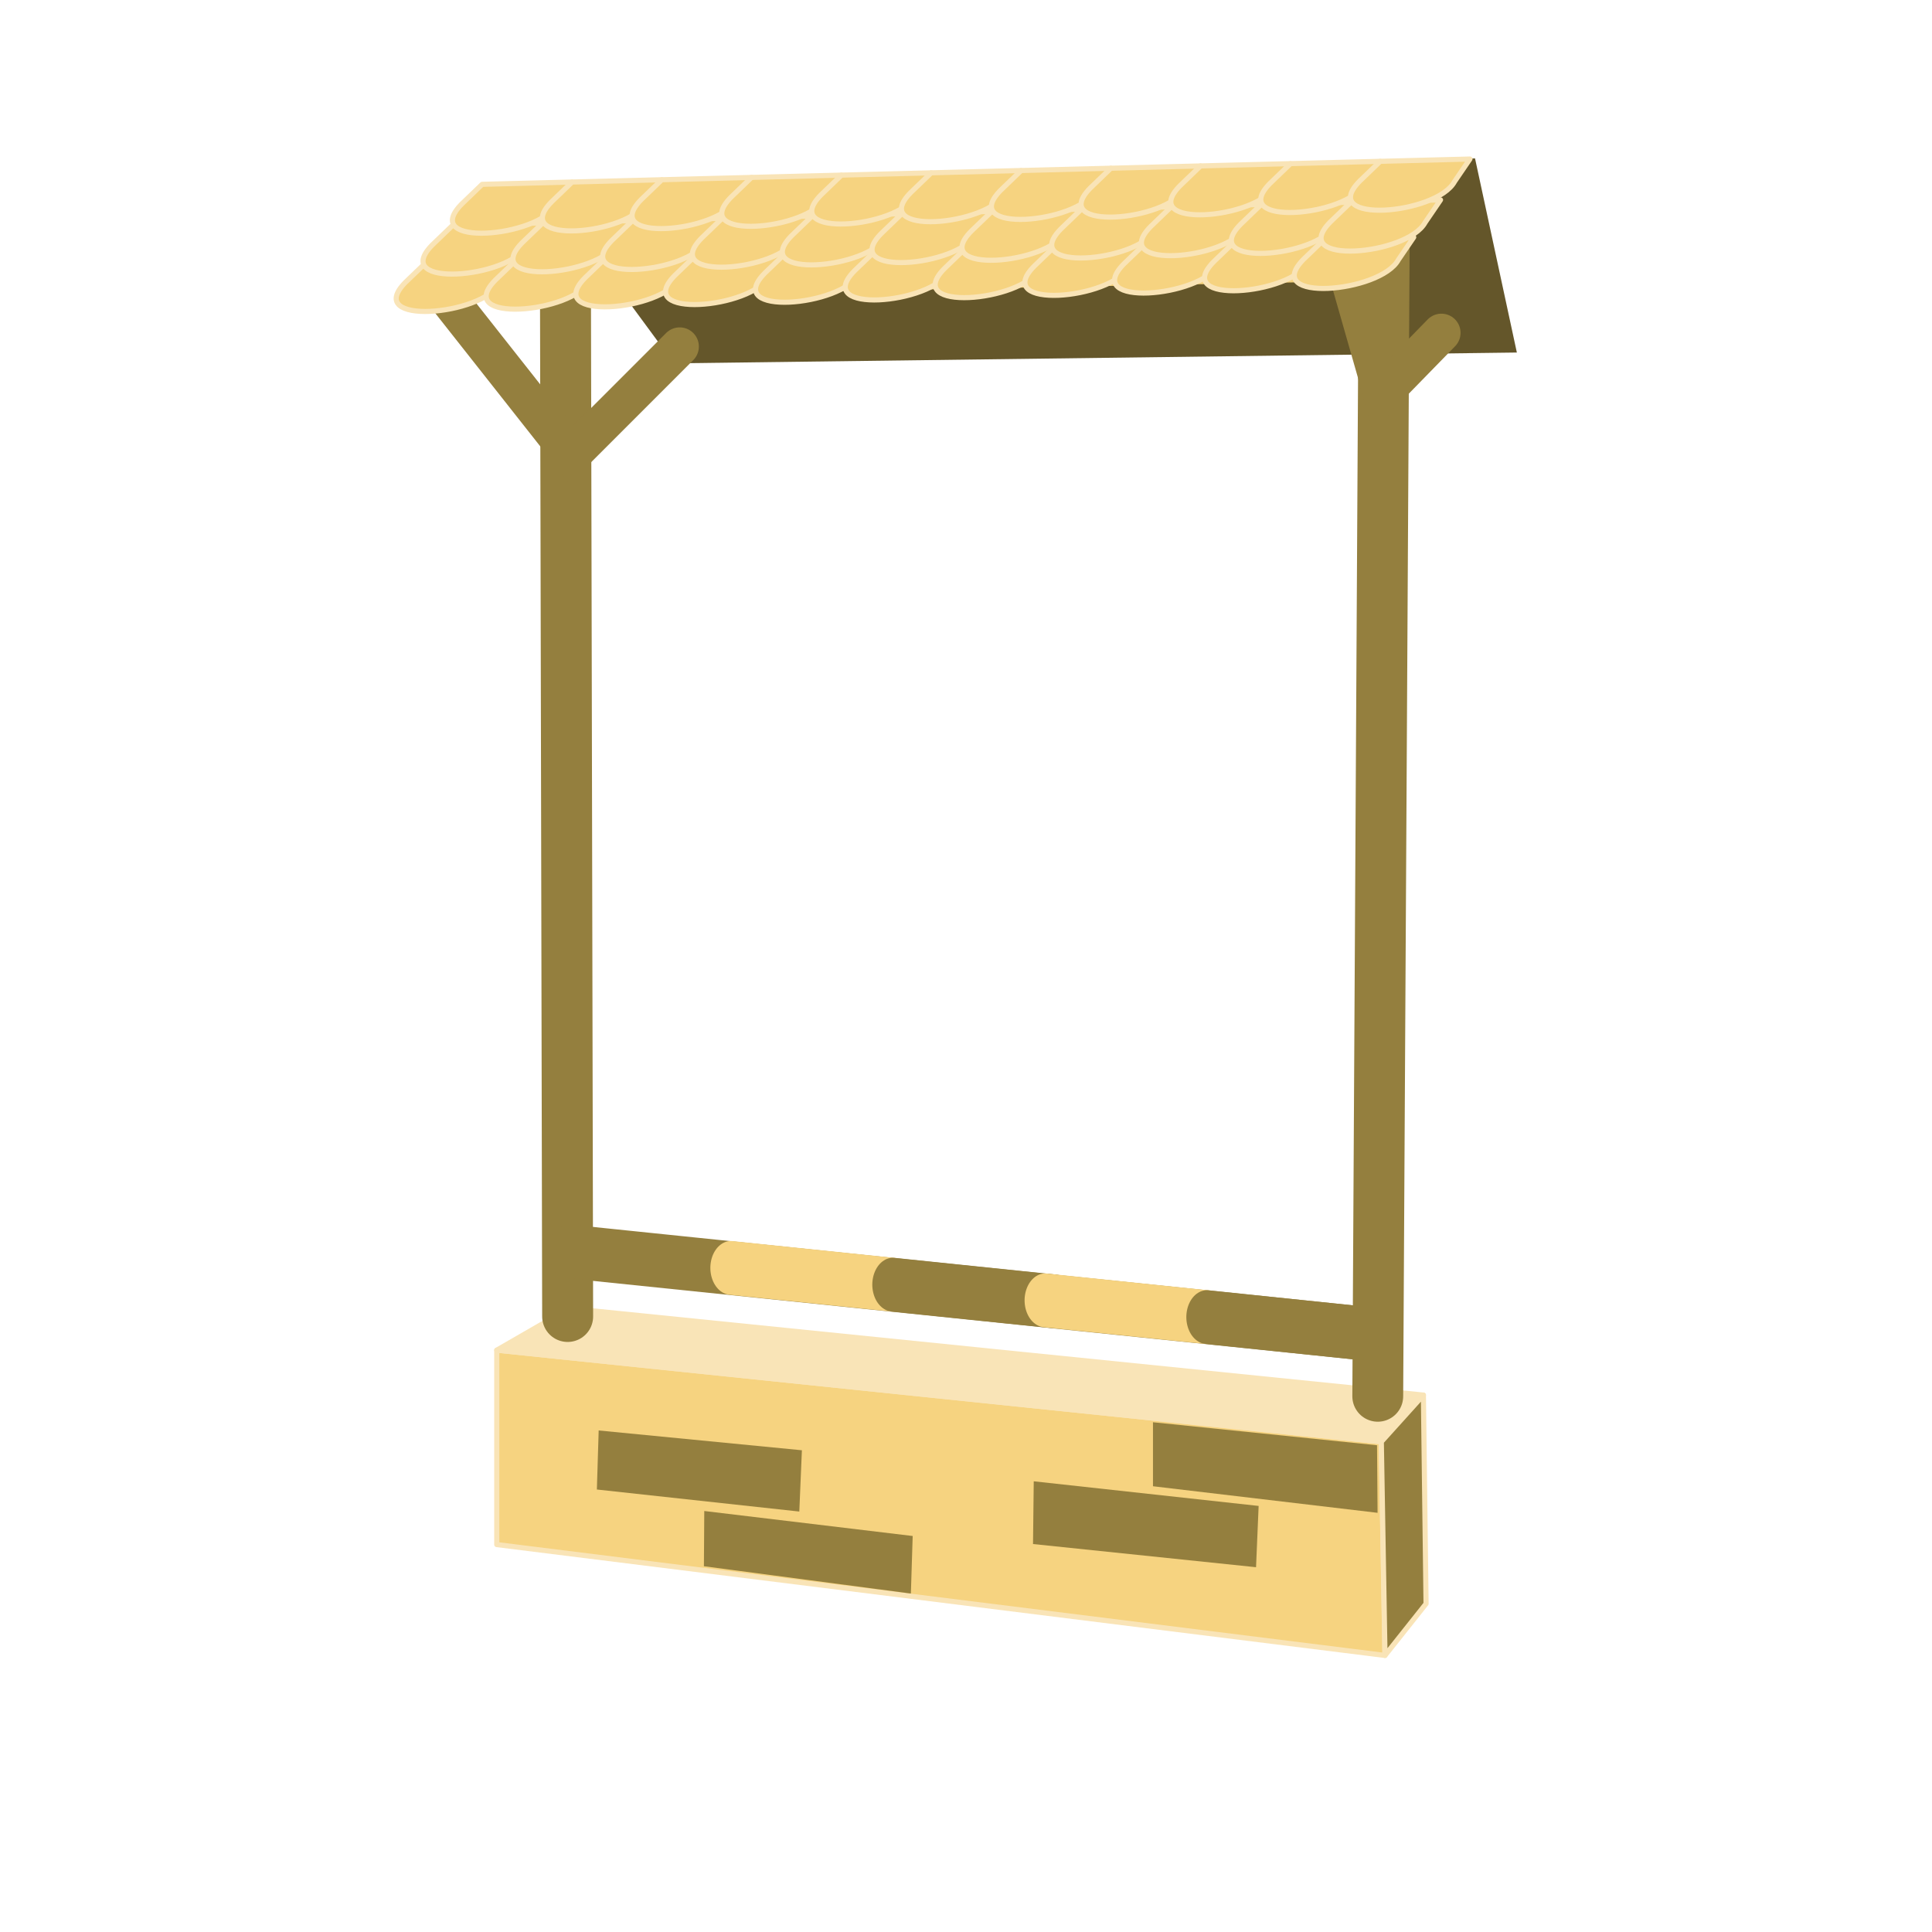 <?xml version="1.0" encoding="UTF-8" standalone="no"?>
<!-- Created with Inkscape (http://www.inkscape.org/) -->

<svg
   xmlns:dc="http://purl.org/dc/elements/1.1/"
   xmlns:cc="http://creativecommons.org/ns#"
   xmlns:rdf="http://www.w3.org/1999/02/22-rdf-syntax-ns#"
   xmlns:svg="http://www.w3.org/2000/svg"
   xmlns="http://www.w3.org/2000/svg"
   xmlns:sodipodi="http://sodipodi.sourceforge.net/DTD/sodipodi-0.dtd"
   xmlns:inkscape="http://www.inkscape.org/namespaces/inkscape"
   width="32px"
   height="32px"
   viewBox="0 0 32 32"
   version="1.1"
   id="SVGRoot"
   inkscape:version="0.92.4 (5da689c313, 2019-01-14)"
   sodipodi:docname="Wishing-well-jump.svg"
   inkscape:export-filename="C:\Users\gav_b\GitHub\Agility-Course-Maker\assets\icons\png\Wall-jump.png"
   inkscape:export-xdpi="96"
   inkscape:export-ydpi="96">
  <defs
     id="defs6482">
    <clipPath
       clipPathUnits="userSpaceOnUse"
       id="clipPath3778-1-6-2">
      <rect
         style="fill:#c5c5c5;fill-opacity:1;stroke-width:0.265"
         id="rect3780-77-3-6"
         width="4.995"
         height="2.907"
         x="58.082"
         y="190.468"
         transform="rotate(-45)" />
    </clipPath>
    <marker
       inkscape:isstock="true"
       style="overflow:visible"
       id="marker16295"
       refX="0"
       refY="0"
       orient="auto"
       inkscape:stockid="Arrow2Sstart">
      <path
         inkscape:connector-curvature="0"
         transform="matrix(0.3,0,0,0.3,-0.69,0)"
         d="M 8.719,4.034 -2.207,0.016 8.719,-4.002 c -1.745,2.372 -1.735,5.617 -6e-7,8.035 z"
         style="fill:#5c85de;fill-opacity:1;fill-rule:evenodd;stroke:#5c85de;stroke-width:0.625;stroke-linejoin:round;stroke-opacity:1"
         id="path16293" />
    </marker>
    <marker
       inkscape:isstock="true"
       style="overflow:visible"
       id="marker16295-2"
       refX="0"
       refY="0"
       orient="auto"
       inkscape:stockid="Arrow2Sstart">
      <path
         inkscape:connector-curvature="0"
         transform="matrix(0.3,0,0,0.3,-0.69,0)"
         d="M 8.719,4.034 -2.207,0.016 8.719,-4.002 c -1.745,2.372 -1.735,5.617 -6e-7,8.035 z"
         style="fill:#5c85de;fill-opacity:1;fill-rule:evenodd;stroke:#5c85de;stroke-width:0.625;stroke-linejoin:round;stroke-opacity:1"
         id="path16293-0" />
    </marker>
    <clipPath
       clipPathUnits="userSpaceOnUse"
       id="clipPath3778-1-4-8-9">
      <rect
         style="fill:#c5c5c5;fill-opacity:1;stroke-width:0.265"
         id="rect3780-77-4-3-4"
         width="4.995"
         height="2.907"
         x="58.082"
         y="190.468"
         transform="rotate(-45)" />
    </clipPath>
    <clipPath
       clipPathUnits="userSpaceOnUse"
       id="clipPath3778-1-3-4-9">
      <rect
         style="fill:#c5c5c5;fill-opacity:1;stroke-width:0.265"
         id="rect3780-77-1-4-1"
         width="4.995"
         height="2.907"
         x="58.082"
         y="190.468"
         transform="rotate(-45)" />
    </clipPath>
    <clipPath
       clipPathUnits="userSpaceOnUse"
       id="clipPath3778-4">
      <rect
         style="fill:#c5c5c5;fill-opacity:1;stroke-width:0.265"
         id="rect3780-9"
         width="4.995"
         height="2.907"
         x="58.082"
         y="190.468"
         transform="rotate(-45)" />
    </clipPath>
    <clipPath
       clipPathUnits="userSpaceOnUse"
       id="clipPath3778">
      <rect
         style="fill:#c5c5c5;fill-opacity:1;stroke-width:0.265"
         id="rect3780"
         width="4.995"
         height="2.907"
         x="58.082"
         y="190.468"
         transform="rotate(-45)" />
    </clipPath>
    <clipPath
       clipPathUnits="userSpaceOnUse"
       id="clipPath6136-7">
      <circle
         style="opacity:1;fill:#64562a;fill-opacity:1;stroke:none;stroke-width:0.1;stroke-linecap:round;stroke-miterlimit:4;stroke-dasharray:none;stroke-opacity:1"
         id="circle6138-8"
         cx="182.935"
         cy="85.151"
         r="1.59" />
    </clipPath>
    <clipPath
       clipPathUnits="userSpaceOnUse"
       id="clipPath6136">
      <circle
         style="opacity:1;fill:#64562a;fill-opacity:1;stroke:none;stroke-width:0.1;stroke-linecap:round;stroke-miterlimit:4;stroke-dasharray:none;stroke-opacity:1"
         id="circle6138"
         cx="182.935"
         cy="85.151"
         r="1.59" />
    </clipPath>
    <clipPath
       clipPathUnits="userSpaceOnUse"
       id="clipPath3778-1">
      <rect
         style="fill:#c5c5c5;fill-opacity:1;stroke-width:0.265"
         id="rect3780-77"
         width="4.995"
         height="2.907"
         x="58.082"
         y="190.468"
         transform="rotate(-45)" />
    </clipPath>
    <clipPath
       clipPathUnits="userSpaceOnUse"
       id="clipPath3778-1-0">
      <rect
         style="fill:#c5c5c5;fill-opacity:1;stroke-width:0.265"
         id="rect3780-77-0"
         width="4.995"
         height="2.907"
         x="58.082"
         y="190.468"
         transform="rotate(-45)" />
    </clipPath>
    <clipPath
       clipPathUnits="userSpaceOnUse"
       id="clipPath3778-1-6">
      <rect
         style="fill:#c5c5c5;fill-opacity:1;stroke-width:0.265"
         id="rect3780-77-3"
         width="4.995"
         height="2.907"
         x="58.082"
         y="190.468"
         transform="rotate(-45)" />
    </clipPath>
    <clipPath
       clipPathUnits="userSpaceOnUse"
       id="clipPath3778-3-5-1">
      <rect
         style="fill:#c5c5c5;fill-opacity:1;stroke-width:0.265"
         id="rect3780-7-3-2"
         width="4.995"
         height="2.907"
         x="58.082"
         y="190.468"
         transform="rotate(-45)" />
    </clipPath>
    <clipPath
       clipPathUnits="userSpaceOnUse"
       id="clipPath3778-8">
      <rect
         style="fill:#c5c5c5;fill-opacity:1;stroke-width:0.265"
         id="rect3780-4"
         width="4.995"
         height="2.907"
         x="58.082"
         y="190.468"
         transform="rotate(-45)" />
    </clipPath>
    <clipPath
       clipPathUnits="userSpaceOnUse"
       id="clipPath3778-3">
      <rect
         style="fill:#c5c5c5;fill-opacity:1;stroke-width:0.265"
         id="rect3780-7"
         width="4.995"
         height="2.907"
         x="58.082"
         y="190.468"
         transform="rotate(-45)" />
    </clipPath>
    <clipPath
       clipPathUnits="userSpaceOnUse"
       id="clipPath3778-3-3">
      <rect
         style="fill:#c5c5c5;fill-opacity:1;stroke-width:0.265"
         id="rect3780-7-9"
         width="4.995"
         height="2.907"
         x="58.082"
         y="190.468"
         transform="rotate(-45)" />
    </clipPath>
    <clipPath
       clipPathUnits="userSpaceOnUse"
       id="clipPath6937">
      <g
         id="g6949">
        <path
           style="opacity:0.5;fill:#f6d380;fill-opacity:1;stroke:none;stroke-width:0.265px;stroke-linecap:butt;stroke-linejoin:miter;stroke-opacity:1"
           d="m 195.233,100.06 -0.175,0.421 -0.006,0.152 -4.806,-1.052 0.029,-0.134 0.316,-0.304 z"
           id="path6939"
           inkscape:connector-curvature="0" />
        <path
           style="opacity:0.5;fill:#f6d380;fill-opacity:1;stroke:none;stroke-width:0.265px;stroke-linecap:butt;stroke-linejoin:miter;stroke-opacity:1"
           d="m 194.575,100.963 -0.263,0.547 -0.018,0.208 -4.733,-1.342 0.029,-0.149 0.38,-0.383 z"
           id="path6941"
           inkscape:connector-curvature="0"
           sodipodi:nodetypes="ccccccc" />
        <path
           style="opacity:0.5;fill:#f6d380;fill-opacity:1;stroke:none;stroke-width:0.265px;stroke-linecap:butt;stroke-linejoin:miter;stroke-opacity:1"
           d="m 195.797,99.183 -0.155,0.38 -0.018,0.155 -4.835,-0.807 0.031,-0.127 0.262,-0.275 z"
           id="path6943"
           inkscape:connector-curvature="0"
           sodipodi:nodetypes="ccccccc" />
        <path
           style="opacity:0.5;fill:#f6d380;fill-opacity:1;stroke:none;stroke-width:0.265px;stroke-linecap:butt;stroke-linejoin:miter;stroke-opacity:1"
           d="m 196.268,98.549 -0.129,0.336 -0.009,0.086 -4.858,-0.668 0.028,-0.117 0.234,-0.205 z"
           id="path6945"
           inkscape:connector-curvature="0"
           sodipodi:nodetypes="ccccccc" />
        <path
           style="opacity:0.5;fill:#f6d380;fill-opacity:1;stroke:none;stroke-width:0.265px;stroke-linecap:butt;stroke-linejoin:miter;stroke-opacity:1"
           d="m 196.626,97.916 -0.072,0.269 -0.006,0.102 -4.891,-0.503 0.007,-0.101 0.203,-0.181 z"
           id="path6947"
           inkscape:connector-curvature="0"
           sodipodi:nodetypes="ccccccc" />
      </g>
    </clipPath>
    <clipPath
       clipPathUnits="userSpaceOnUse"
       id="clipPath3778-1-4-2">
      <rect
         style="fill:#c5c5c5;fill-opacity:1;stroke-width:0.265"
         id="rect3780-77-4-9"
         width="4.995"
         height="2.907"
         x="58.082"
         y="190.468"
         transform="rotate(-45)" />
    </clipPath>
    <clipPath
       clipPathUnits="userSpaceOnUse"
       id="clipPath3778-3-5-2">
      <rect
         style="fill:#c5c5c5;fill-opacity:1;stroke-width:0.265"
         id="rect3780-7-3-5"
         width="4.995"
         height="2.907"
         x="58.082"
         y="190.468"
         transform="rotate(-45)" />
    </clipPath>
    <clipPath
       clipPathUnits="userSpaceOnUse"
       id="clipPath3778-1-0-1">
      <rect
         style="fill:#c5c5c5;fill-opacity:1;stroke-width:0.265"
         id="rect3780-77-0-5"
         width="4.995"
         height="2.907"
         x="58.082"
         y="190.468"
         transform="rotate(-45)" />
    </clipPath>
    <clipPath
       clipPathUnits="userSpaceOnUse"
       id="clipPath3778-3-5-2-2-8">
      <rect
         style="fill:#c5c5c5;fill-opacity:1;stroke-width:0.265"
         id="rect3780-7-3-5-2-4"
         width="4.995"
         height="2.907"
         x="58.082"
         y="190.468"
         transform="rotate(-45)" />
    </clipPath>
    <clipPath
       clipPathUnits="userSpaceOnUse"
       id="clipPath3778-3-5-2-2-8-7">
      <rect
         style="fill:#c5c5c5;fill-opacity:1;stroke-width:0.265"
         id="rect3780-7-3-5-2-4-5"
         width="4.995"
         height="2.907"
         x="58.082"
         y="190.468"
         transform="rotate(-45)" />
    </clipPath>
  </defs>
  <sodipodi:namedview
     id="base"
     pagecolor="#ffffff"
     bordercolor="#666666"
     borderopacity="1.0"
     inkscape:pageopacity="0.0"
     inkscape:pageshadow="2"
     inkscape:zoom="11.313708"
     inkscape:cx="24.738001"
     inkscape:cy="13.517483"
     inkscape:document-units="px"
     inkscape:current-layer="layer1"
     showgrid="true"
     inkscape:window-width="1920"
     inkscape:window-height="1027"
     inkscape:window-x="1912"
     inkscape:window-y="-8"
     inkscape:window-maximized="1"
     inkscape:grid-bbox="true"
     showguides="true" />
  <g
     inkscape:label="Layer 1"
     inkscape:groupmode="layer"
     id="layer1">
    <path
       style="display:inline;opacity:1;fill:#f6d380;fill-opacity:1;stroke:#f9e4b7;stroke-width:0.085;stroke-linecap:round;stroke-linejoin:round;stroke-miterlimit:4;stroke-dasharray:none;stroke-opacity:1"
       d="m 8.228,25.583 v -3.22 l 14.649,1.517 0.062,3.539 z"
       id="path14207"
       inkscape:connector-curvature="0" />
    <path
       style="display:inline;opacity:1;fill:#64562a;fill-opacity:1;stroke:none;stroke-width:1.145px;stroke-linecap:butt;stroke-linejoin:miter;stroke-opacity:1"
       d="M 9.051,3.148 11.163,6.018 25.124,5.839 24.431,2.623 Z"
       id="path14141"
       inkscape:connector-curvature="0" />
    <path
       style="display:inline;fill:#f9e4b7;fill-opacity:1;stroke:#f9e4b7;stroke-width:0.085;stroke-linecap:butt;stroke-linejoin:round;stroke-miterlimit:4;stroke-dasharray:none;stroke-opacity:1"
       d="M 8.228,22.363 22.878,23.88 23.576,23.107 9.427,21.672 Z"
       id="path14259"
       inkscape:connector-curvature="0" />
    <path
       style="display:inline;fill:none;stroke:#947f3e;stroke-width:0.844;stroke-linecap:round;stroke-linejoin:miter;stroke-miterlimit:4;stroke-dasharray:none;stroke-opacity:1"
       d="M 9.364,3.812 9.402,21.805"
       id="path14143"
       inkscape:connector-curvature="0"
       sodipodi:nodetypes="cc" />
    <path
       style="display:inline;fill:none;stroke:#947f3e;stroke-width:0.842;stroke-linecap:round;stroke-linejoin:miter;stroke-miterlimit:4;stroke-dasharray:none;stroke-opacity:1"
       d="M 22.931,3.295 22.82,23.127"
       id="path14143-8"
       inkscape:connector-curvature="0"
       sodipodi:nodetypes="cc" />
    <path
       style="display:inline;fill:none;stroke:#947f3e;stroke-width:0.635;stroke-linecap:round;stroke-linejoin:miter;stroke-miterlimit:4;stroke-dasharray:none;stroke-opacity:1"
       d="M 7.434,4.96 9.464,7.534 11.258,5.74"
       id="path14160"
       inkscape:connector-curvature="0"
       sodipodi:nodetypes="ccc" />
    <path
       style="display:inline;fill:none;stroke:#947f3e;stroke-width:0.635;stroke-linecap:round;stroke-linejoin:miter;stroke-miterlimit:4;stroke-dasharray:none;stroke-opacity:1"
       d="M 22.253,4.263 22.896,6.515 23.874,5.513"
       id="path14160-3"
       inkscape:connector-curvature="0"
       sodipodi:nodetypes="ccc" />
    <path
       style="display:inline;opacity:1;fill:#f6d380;fill-opacity:1;stroke:none;stroke-width:1.12px;stroke-linecap:butt;stroke-linejoin:miter;stroke-opacity:1"
       d="M 6.642,4.96 22.701,4.653 23.768,2.623 9.051,3.148 Z"
       id="path14139"
       inkscape:connector-curvature="0" />
    <g
       style="display:inline"
       id="g10520-4"
       transform="matrix(3.408,-0.004,0.005,4.455,-1350.981,-554.274)">
      <path
         inkscape:connector-curvature="0"
         id="path6369-8-6"
         d="m 402.834,129.734 -3.845,-0.307"
         style="fill:none;stroke:#947f3e;stroke-width:0.2;stroke-linecap:round;stroke-linejoin:miter;stroke-miterlimit:4;stroke-dasharray:none;stroke-opacity:1" />
      <path
         sodipodi:nodetypes="cc"
         inkscape:connector-curvature="0"
         id="path6371-0-7"
         d="m 399.777,129.489 0.786,0.063"
         style="fill:none;stroke:#f6d380;stroke-width:0.2;stroke-linecap:round;stroke-linejoin:miter;stroke-miterlimit:4;stroke-dasharray:none;stroke-opacity:1" />
      <path
         sodipodi:nodetypes="cc"
         inkscape:connector-curvature="0"
         id="path6371-5-4-9-6"
         d="m 400.564,129.552 0.786,0.063"
         style="fill:none;stroke:#947f3e;stroke-width:0.2;stroke-linecap:round;stroke-linejoin:miter;stroke-miterlimit:4;stroke-dasharray:none;stroke-opacity:1" />
      <path
         sodipodi:nodetypes="cc"
         inkscape:connector-curvature="0"
         id="path6371-5-7-4"
         d="m 401.304,129.611 0.786,0.063"
         style="fill:none;stroke:#f6d380;stroke-width:0.2;stroke-linecap:round;stroke-linejoin:miter;stroke-miterlimit:4;stroke-dasharray:none;stroke-opacity:1" />
      <path
         sodipodi:nodetypes="cc"
         inkscape:connector-curvature="0"
         id="path6371-5-4-0-5-1"
         d="m 402.09,129.674 0.744,0.06"
         style="fill:none;stroke:#947f3e;stroke-width:0.2;stroke-linecap:round;stroke-linejoin:miter;stroke-miterlimit:4;stroke-dasharray:none;stroke-opacity:1" />
    </g>
    <path
       style="display:inline;fill:#947f3e;fill-opacity:1;stroke:none;stroke-width:1.12px;stroke-linecap:butt;stroke-linejoin:miter;stroke-opacity:1"
       d="m 11.659,25.942 3.428,0.452 0.03,-0.953 -3.452,-0.414 z"
       id="path7382-08"
       inkscape:connector-curvature="0"
       sodipodi:nodetypes="ccccc" />
    <path
       style="display:inline;fill:#947f3e;fill-opacity:1;stroke:none;stroke-width:1.12px;stroke-linecap:butt;stroke-linejoin:miter;stroke-opacity:1"
       d="m 9.886,24.671 3.353,0.365 0.043,-1.015 -3.366,-0.328 z"
       id="path7382-2-3"
       inkscape:connector-curvature="0"
       sodipodi:nodetypes="ccccc" />
    <path
       style="display:inline;fill:#947f3e;fill-opacity:1;stroke:none;stroke-width:1.12px;stroke-linecap:butt;stroke-linejoin:miter;stroke-opacity:1"
       d="m 17.11,25.574 3.694,0.384 0.043,-1.015 -3.725,-0.408 z"
       id="path7382-2-3-1"
       inkscape:connector-curvature="0"
       sodipodi:nodetypes="ccccc" />
    <path
       style="display:inline;fill:#947f3e;fill-opacity:1;stroke:none;stroke-width:1.12px;stroke-linecap:butt;stroke-linejoin:miter;stroke-opacity:1"
       d="m 19.097,24.617 3.72,0.44 -0.009,-1.119 -3.711,-0.381 z"
       id="path7382-2-3-1-5"
       inkscape:connector-curvature="0"
       sodipodi:nodetypes="ccccc" />
    <path
       style="display:inline;fill:#947f3e;fill-opacity:1;stroke:#f9e4b7;stroke-width:0.085;stroke-linecap:round;stroke-linejoin:round;stroke-miterlimit:4;stroke-dasharray:none;stroke-opacity:1"
       d="m 22.879,23.88 0.697,-0.773 0.044,3.456 -0.68,0.856 z"
       id="path14257"
       inkscape:connector-curvature="0" />
    <g
       style="display:inline"
       id="g14611"
       transform="matrix(4.233,0,0,4.233,-1682.026,-569.159)">
      <path
         sodipodi:nodetypes="ccccc"
         inkscape:connector-curvature="0"
         id="path14269-0-0"
         d="m 399.027,135.485 0.351,-0.009 -0.06,0.088 c -0.07,0.13 -0.54,0.169 -0.371,-0.002 z"
         style="fill:#f6d380;fill-opacity:1;stroke:#f9e4b7;stroke-width:0.02;stroke-linecap:round;stroke-linejoin:round;stroke-miterlimit:4;stroke-dasharray:none;stroke-opacity:1" />
      <path
         sodipodi:nodetypes="ccccc"
         inkscape:connector-curvature="0"
         id="path14269-0-2-3"
         d="m 399.379,135.476 0.351,-0.009 -0.06,0.088 c -0.07,0.13 -0.54,0.169 -0.371,-0.002 z"
         style="fill:#f6d380;fill-opacity:1;stroke:#f9e4b7;stroke-width:0.02;stroke-linecap:round;stroke-linejoin:round;stroke-miterlimit:4;stroke-dasharray:none;stroke-opacity:1" />
      <path
         sodipodi:nodetypes="ccccc"
         inkscape:connector-curvature="0"
         id="path14269-0-4-6"
         d="m 399.73,135.467 0.351,-0.009 -0.06,0.088 c -0.07,0.13 -0.54,0.169 -0.371,-0.002 z"
         style="fill:#f6d380;fill-opacity:1;stroke:#f9e4b7;stroke-width:0.02;stroke-linecap:round;stroke-linejoin:round;stroke-miterlimit:4;stroke-dasharray:none;stroke-opacity:1" />
      <path
         sodipodi:nodetypes="ccccc"
         inkscape:connector-curvature="0"
         id="path14269-0-3-8"
         d="m 400.081,135.458 0.351,-0.009 -0.06,0.088 c -0.07,0.13 -0.54,0.169 -0.371,-0.002 z"
         style="fill:#f6d380;fill-opacity:1;stroke:#f9e4b7;stroke-width:0.02;stroke-linecap:round;stroke-linejoin:round;stroke-miterlimit:4;stroke-dasharray:none;stroke-opacity:1" />
      <path
         sodipodi:nodetypes="ccccc"
         inkscape:connector-curvature="0"
         id="path14269-0-0-8"
         d="m 400.433,135.449 0.351,-0.009 -0.06,0.088 c -0.07,0.13 -0.54,0.169 -0.371,-0.002 z"
         style="fill:#f6d380;fill-opacity:1;stroke:#f9e4b7;stroke-width:0.02;stroke-linecap:round;stroke-linejoin:round;stroke-miterlimit:4;stroke-dasharray:none;stroke-opacity:1" />
      <path
         sodipodi:nodetypes="ccccc"
         inkscape:connector-curvature="0"
         id="path14269-0-2-3-6"
         d="m 400.784,135.44 0.351,-0.009 -0.06,0.088 c -0.07,0.13 -0.54,0.169 -0.371,-0.002 z"
         style="fill:#f6d380;fill-opacity:1;stroke:#f9e4b7;stroke-width:0.02;stroke-linecap:round;stroke-linejoin:round;stroke-miterlimit:4;stroke-dasharray:none;stroke-opacity:1" />
      <path
         sodipodi:nodetypes="ccccc"
         inkscape:connector-curvature="0"
         id="path14269-0-4-6-2"
         d="m 401.136,135.431 0.351,-0.009 -0.06,0.088 c -0.07,0.13 -0.54,0.169 -0.371,-0.002 z"
         style="fill:#f6d380;fill-opacity:1;stroke:#f9e4b7;stroke-width:0.02;stroke-linecap:round;stroke-linejoin:round;stroke-miterlimit:4;stroke-dasharray:none;stroke-opacity:1" />
      <path
         sodipodi:nodetypes="ccccc"
         inkscape:connector-curvature="0"
         id="path14269-0-3-8-3"
         d="m 401.487,135.422 0.351,-0.009 -0.06,0.088 c -0.07,0.13 -0.54,0.169 -0.371,-0.002 z"
         style="fill:#f6d380;fill-opacity:1;stroke:#f9e4b7;stroke-width:0.02;stroke-linecap:round;stroke-linejoin:round;stroke-miterlimit:4;stroke-dasharray:none;stroke-opacity:1" />
      <path
         sodipodi:nodetypes="ccccc"
         inkscape:connector-curvature="0"
         id="path14269-0-0-7"
         d="m 401.838,135.413 0.351,-0.009 -0.06,0.088 c -0.07,0.13 -0.54,0.169 -0.371,-0.002 z"
         style="fill:#f6d380;fill-opacity:1;stroke:#f9e4b7;stroke-width:0.02;stroke-linecap:round;stroke-linejoin:round;stroke-miterlimit:4;stroke-dasharray:none;stroke-opacity:1" />
      <path
         sodipodi:nodetypes="ccccc"
         inkscape:connector-curvature="0"
         id="path14269-0-2-3-4"
         d="m 402.19,135.404 0.351,-0.009 -0.06,0.088 c -0.07,0.13 -0.54,0.169 -0.371,-0.002 z"
         style="fill:#f6d380;fill-opacity:1;stroke:#f9e4b7;stroke-width:0.02;stroke-linecap:round;stroke-linejoin:round;stroke-miterlimit:4;stroke-dasharray:none;stroke-opacity:1" />
      <path
         sodipodi:nodetypes="ccccc"
         inkscape:connector-curvature="0"
         id="path14269-0-2-3-4-5"
         d="m 402.541,135.395 0.351,-0.009 -0.06,0.088 c -0.07,0.13 -0.54,0.169 -0.371,-0.002 z"
         style="fill:#f6d380;fill-opacity:1;stroke:#f9e4b7;stroke-width:0.02;stroke-linecap:round;stroke-linejoin:round;stroke-miterlimit:4;stroke-dasharray:none;stroke-opacity:1" />
    </g>
    <g
       style="display:inline"
       transform="matrix(4.233,0,0,4.233,-1681.582,-569.778)"
       id="g14611-4">
      <path
         sodipodi:nodetypes="ccccc"
         inkscape:connector-curvature="0"
         id="path14269-0-0-71"
         d="m 399.027,135.485 0.351,-0.009 -0.06,0.088 c -0.07,0.13 -0.54,0.169 -0.371,-0.002 z"
         style="fill:#f6d380;fill-opacity:1;stroke:#f9e4b7;stroke-width:0.02;stroke-linecap:round;stroke-linejoin:round;stroke-miterlimit:4;stroke-dasharray:none;stroke-opacity:1" />
      <path
         sodipodi:nodetypes="ccccc"
         inkscape:connector-curvature="0"
         id="path14269-0-2-3-5"
         d="m 399.379,135.476 0.351,-0.009 -0.06,0.088 c -0.07,0.13 -0.54,0.169 -0.371,-0.002 z"
         style="fill:#f6d380;fill-opacity:1;stroke:#f9e4b7;stroke-width:0.02;stroke-linecap:round;stroke-linejoin:round;stroke-miterlimit:4;stroke-dasharray:none;stroke-opacity:1" />
      <path
         sodipodi:nodetypes="ccccc"
         inkscape:connector-curvature="0"
         id="path14269-0-4-6-0"
         d="m 399.73,135.467 0.351,-0.009 -0.06,0.088 c -0.07,0.13 -0.54,0.169 -0.371,-0.002 z"
         style="fill:#f6d380;fill-opacity:1;stroke:#f9e4b7;stroke-width:0.02;stroke-linecap:round;stroke-linejoin:round;stroke-miterlimit:4;stroke-dasharray:none;stroke-opacity:1" />
      <path
         sodipodi:nodetypes="ccccc"
         inkscape:connector-curvature="0"
         id="path14269-0-3-8-6"
         d="m 400.081,135.458 0.351,-0.009 -0.06,0.088 c -0.07,0.13 -0.54,0.169 -0.371,-0.002 z"
         style="fill:#f6d380;fill-opacity:1;stroke:#f9e4b7;stroke-width:0.02;stroke-linecap:round;stroke-linejoin:round;stroke-miterlimit:4;stroke-dasharray:none;stroke-opacity:1" />
      <path
         sodipodi:nodetypes="ccccc"
         inkscape:connector-curvature="0"
         id="path14269-0-0-8-8"
         d="m 400.433,135.449 0.351,-0.009 -0.06,0.088 c -0.07,0.13 -0.54,0.169 -0.371,-0.002 z"
         style="fill:#f6d380;fill-opacity:1;stroke:#f9e4b7;stroke-width:0.02;stroke-linecap:round;stroke-linejoin:round;stroke-miterlimit:4;stroke-dasharray:none;stroke-opacity:1" />
      <path
         sodipodi:nodetypes="ccccc"
         inkscape:connector-curvature="0"
         id="path14269-0-2-3-6-7"
         d="m 400.784,135.44 0.351,-0.009 -0.06,0.088 c -0.07,0.13 -0.54,0.169 -0.371,-0.002 z"
         style="fill:#f6d380;fill-opacity:1;stroke:#f9e4b7;stroke-width:0.02;stroke-linecap:round;stroke-linejoin:round;stroke-miterlimit:4;stroke-dasharray:none;stroke-opacity:1" />
      <path
         sodipodi:nodetypes="ccccc"
         inkscape:connector-curvature="0"
         id="path14269-0-4-6-2-3"
         d="m 401.136,135.431 0.351,-0.009 -0.06,0.088 c -0.07,0.13 -0.54,0.169 -0.371,-0.002 z"
         style="fill:#f6d380;fill-opacity:1;stroke:#f9e4b7;stroke-width:0.02;stroke-linecap:round;stroke-linejoin:round;stroke-miterlimit:4;stroke-dasharray:none;stroke-opacity:1" />
      <path
         sodipodi:nodetypes="ccccc"
         inkscape:connector-curvature="0"
         id="path14269-0-3-8-3-1"
         d="m 401.487,135.422 0.351,-0.009 -0.06,0.088 c -0.07,0.13 -0.54,0.169 -0.371,-0.002 z"
         style="fill:#f6d380;fill-opacity:1;stroke:#f9e4b7;stroke-width:0.02;stroke-linecap:round;stroke-linejoin:round;stroke-miterlimit:4;stroke-dasharray:none;stroke-opacity:1" />
      <path
         sodipodi:nodetypes="ccccc"
         inkscape:connector-curvature="0"
         id="path14269-0-0-7-0"
         d="m 401.838,135.413 0.351,-0.009 -0.06,0.088 c -0.07,0.13 -0.54,0.169 -0.371,-0.002 z"
         style="fill:#f6d380;fill-opacity:1;stroke:#f9e4b7;stroke-width:0.02;stroke-linecap:round;stroke-linejoin:round;stroke-miterlimit:4;stroke-dasharray:none;stroke-opacity:1" />
      <path
         sodipodi:nodetypes="ccccc"
         inkscape:connector-curvature="0"
         id="path14269-0-2-3-4-2"
         d="m 402.19,135.404 0.351,-0.009 -0.06,0.088 c -0.07,0.13 -0.54,0.169 -0.371,-0.002 z"
         style="fill:#f6d380;fill-opacity:1;stroke:#f9e4b7;stroke-width:0.02;stroke-linecap:round;stroke-linejoin:round;stroke-miterlimit:4;stroke-dasharray:none;stroke-opacity:1" />
      <path
         sodipodi:nodetypes="ccccc"
         inkscape:connector-curvature="0"
         id="path14269-0-2-3-4-5-1"
         d="m 402.541,135.395 0.351,-0.009 -0.06,0.088 c -0.07,0.13 -0.54,0.169 -0.371,-0.002 z"
         style="fill:#f6d380;fill-opacity:1;stroke:#f9e4b7;stroke-width:0.02;stroke-linecap:round;stroke-linejoin:round;stroke-miterlimit:4;stroke-dasharray:none;stroke-opacity:1" />
    </g>
    <g
       style="display:inline"
       transform="matrix(4.233,0,0,4.233,-1681.095,-570.455)"
       id="g14611-4-4">
      <path
         sodipodi:nodetypes="ccccc"
         inkscape:connector-curvature="0"
         id="path14269-0-0-71-7"
         d="m 399.027,135.485 0.351,-0.009 -0.06,0.088 c -0.07,0.13 -0.54,0.169 -0.371,-0.002 z"
         style="fill:#f6d380;fill-opacity:1;stroke:#f9e4b7;stroke-width:0.02;stroke-linecap:round;stroke-linejoin:round;stroke-miterlimit:4;stroke-dasharray:none;stroke-opacity:1" />
      <path
         sodipodi:nodetypes="ccccc"
         inkscape:connector-curvature="0"
         id="path14269-0-2-3-5-2"
         d="m 399.379,135.476 0.351,-0.009 -0.06,0.088 c -0.07,0.13 -0.54,0.169 -0.371,-0.002 z"
         style="fill:#f6d380;fill-opacity:1;stroke:#f9e4b7;stroke-width:0.02;stroke-linecap:round;stroke-linejoin:round;stroke-miterlimit:4;stroke-dasharray:none;stroke-opacity:1" />
      <path
         sodipodi:nodetypes="ccccc"
         inkscape:connector-curvature="0"
         id="path14269-0-4-6-0-6"
         d="m 399.73,135.467 0.351,-0.009 -0.06,0.088 c -0.07,0.13 -0.54,0.169 -0.371,-0.002 z"
         style="fill:#f6d380;fill-opacity:1;stroke:#f9e4b7;stroke-width:0.02;stroke-linecap:round;stroke-linejoin:round;stroke-miterlimit:4;stroke-dasharray:none;stroke-opacity:1" />
      <path
         sodipodi:nodetypes="ccccc"
         inkscape:connector-curvature="0"
         id="path14269-0-3-8-6-3"
         d="m 400.081,135.458 0.351,-0.009 -0.06,0.088 c -0.07,0.13 -0.54,0.169 -0.371,-0.002 z"
         style="fill:#f6d380;fill-opacity:1;stroke:#f9e4b7;stroke-width:0.02;stroke-linecap:round;stroke-linejoin:round;stroke-miterlimit:4;stroke-dasharray:none;stroke-opacity:1" />
      <path
         sodipodi:nodetypes="ccccc"
         inkscape:connector-curvature="0"
         id="path14269-0-0-8-8-6"
         d="m 400.433,135.449 0.351,-0.009 -0.06,0.088 c -0.07,0.13 -0.54,0.169 -0.371,-0.002 z"
         style="fill:#f6d380;fill-opacity:1;stroke:#f9e4b7;stroke-width:0.02;stroke-linecap:round;stroke-linejoin:round;stroke-miterlimit:4;stroke-dasharray:none;stroke-opacity:1" />
      <path
         sodipodi:nodetypes="ccccc"
         inkscape:connector-curvature="0"
         id="path14269-0-2-3-6-7-0"
         d="m 400.784,135.44 0.351,-0.009 -0.06,0.088 c -0.07,0.13 -0.54,0.169 -0.371,-0.002 z"
         style="fill:#f6d380;fill-opacity:1;stroke:#f9e4b7;stroke-width:0.02;stroke-linecap:round;stroke-linejoin:round;stroke-miterlimit:4;stroke-dasharray:none;stroke-opacity:1" />
      <path
         sodipodi:nodetypes="ccccc"
         inkscape:connector-curvature="0"
         id="path14269-0-4-6-2-3-5"
         d="m 401.136,135.431 0.351,-0.009 -0.06,0.088 c -0.07,0.13 -0.54,0.169 -0.371,-0.002 z"
         style="fill:#f6d380;fill-opacity:1;stroke:#f9e4b7;stroke-width:0.02;stroke-linecap:round;stroke-linejoin:round;stroke-miterlimit:4;stroke-dasharray:none;stroke-opacity:1" />
      <path
         sodipodi:nodetypes="ccccc"
         inkscape:connector-curvature="0"
         id="path14269-0-3-8-3-1-9"
         d="m 401.487,135.422 0.351,-0.009 -0.06,0.088 c -0.07,0.13 -0.54,0.169 -0.371,-0.002 z"
         style="fill:#f6d380;fill-opacity:1;stroke:#f9e4b7;stroke-width:0.02;stroke-linecap:round;stroke-linejoin:round;stroke-miterlimit:4;stroke-dasharray:none;stroke-opacity:1" />
      <path
         sodipodi:nodetypes="ccccc"
         inkscape:connector-curvature="0"
         id="path14269-0-0-7-0-9"
         d="m 401.838,135.413 0.351,-0.009 -0.06,0.088 c -0.07,0.13 -0.54,0.169 -0.371,-0.002 z"
         style="fill:#f6d380;fill-opacity:1;stroke:#f9e4b7;stroke-width:0.02;stroke-linecap:round;stroke-linejoin:round;stroke-miterlimit:4;stroke-dasharray:none;stroke-opacity:1" />
      <path
         sodipodi:nodetypes="ccccc"
         inkscape:connector-curvature="0"
         id="path14269-0-2-3-4-2-3"
         d="m 402.19,135.404 0.351,-0.009 -0.06,0.088 c -0.07,0.13 -0.54,0.169 -0.371,-0.002 z"
         style="fill:#f6d380;fill-opacity:1;stroke:#f9e4b7;stroke-width:0.02;stroke-linecap:round;stroke-linejoin:round;stroke-miterlimit:4;stroke-dasharray:none;stroke-opacity:1" />
      <path
         sodipodi:nodetypes="ccccc"
         inkscape:connector-curvature="0"
         id="path14269-0-2-3-4-5-1-0"
         d="m 402.541,135.395 0.351,-0.009 -0.06,0.088 c -0.07,0.13 -0.54,0.169 -0.371,-0.002 z"
         style="fill:#f6d380;fill-opacity:1;stroke:#f9e4b7;stroke-width:0.02;stroke-linecap:round;stroke-linejoin:round;stroke-miterlimit:4;stroke-dasharray:none;stroke-opacity:1" />
    </g>
  </g>
</svg>
